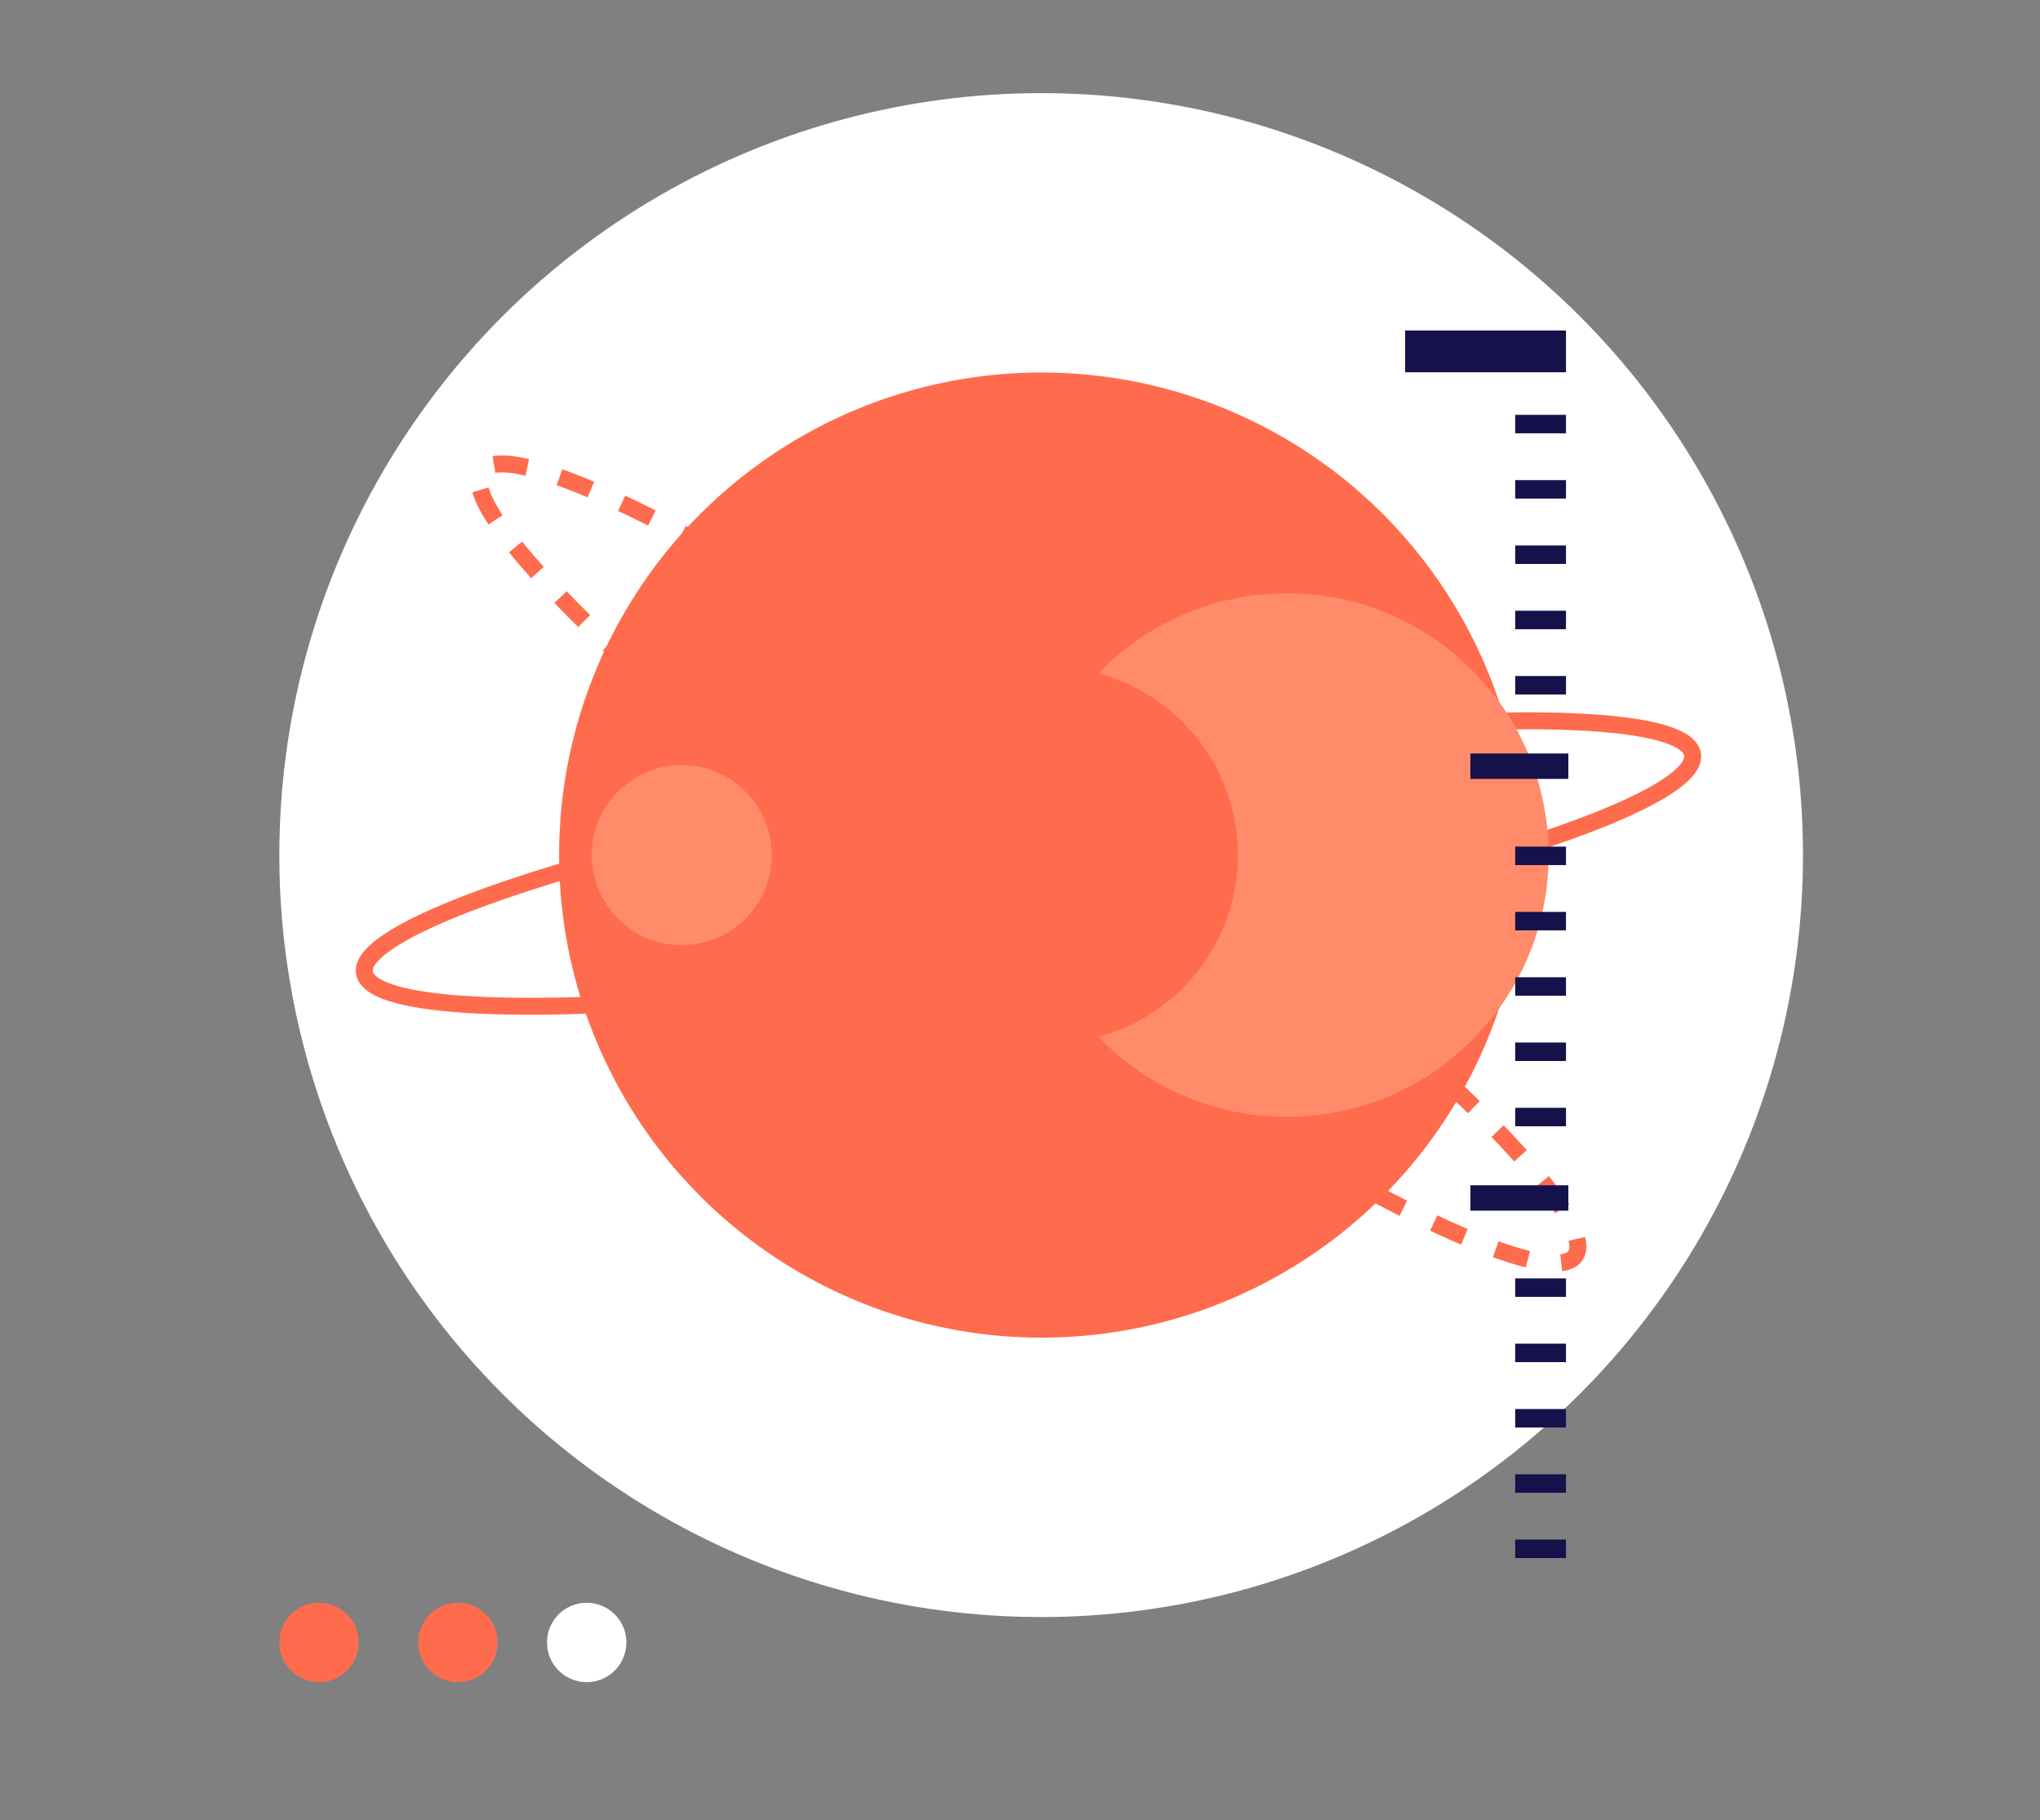<svg id="圖層_1" data-name="圖層 1" xmlns="http://www.w3.org/2000/svg" viewBox="0 0 241 215"><rect x="0" y="0" width="241" height="215" fill="#808080" stroke="none"/><defs><style>.cls-1{fill:#fff;}.cls-2{fill:#ff6c4d;}.cls-3,.cls-4{fill:none;stroke:#ff6c4d;stroke-miterlimit:10;stroke-width:2px;}.cls-4{stroke-dasharray:3.98 3.98;}.cls-5{fill:#ff8b6b;}.cls-6{fill:#14114b;}</style></defs><circle class="cls-1" cx="123" cy="101" r="90"/><circle class="cls-2" cx="37.69" cy="194" r="4.69"/><circle class="cls-2" cx="54.09" cy="194" r="4.69"/><circle class="cls-1" cx="69.31" cy="194" r="4.69"/><ellipse class="cls-3" cx="121.5" cy="102" rx="79.5" ry="11" transform="translate(-14.94 21.07) rotate(-9.34)"/><ellipse class="cls-4" cx="121.5" cy="102" rx="11" ry="79.5" transform="translate(-32.21 141.25) rotate(-54.34)"/><circle class="cls-2" cx="123.05" cy="101" r="57"/><circle class="cls-5" cx="80.54" cy="101" r="10.63"/><circle class="cls-5" cx="152.03" cy="101" r="30.92"/><circle class="cls-2" cx="124.02" cy="101" r="22.22"/><rect class="cls-6" x="166" y="39.04" width="19" height="4.93"/><rect class="cls-6" x="179" y="49" width="6" height="2.18"/><rect class="cls-6" x="179" y="56.71" width="6" height="2.18"/><rect class="cls-6" x="179" y="64.43" width="6" height="2.18"/><rect class="cls-6" x="179" y="72.14" width="6" height="2.18"/><rect class="cls-6" x="179" y="79.85" width="6" height="2.18"/><rect class="cls-6" x="173.71" y="89" width="11.57" height="3"/><rect class="cls-6" x="179" y="100" width="6" height="2.18"/><rect class="cls-6" x="179" y="107.71" width="6" height="2.18"/><rect class="cls-6" x="179" y="115.43" width="6" height="2.18"/><rect class="cls-6" x="179" y="123.14" width="6" height="2.18"/><rect class="cls-6" x="179" y="130.85" width="6" height="2.18"/><rect class="cls-6" x="173.71" y="140" width="11.57" height="3"/><rect class="cls-6" x="179" y="151" width="6" height="2.18"/><rect class="cls-6" x="179" y="158.71" width="6" height="2.18"/><rect class="cls-6" x="179" y="166.43" width="6" height="2.18"/><rect class="cls-6" x="179" y="174.14" width="6" height="2.18"/><rect class="cls-6" x="179" y="181.85" width="6" height="2.18"/></svg>